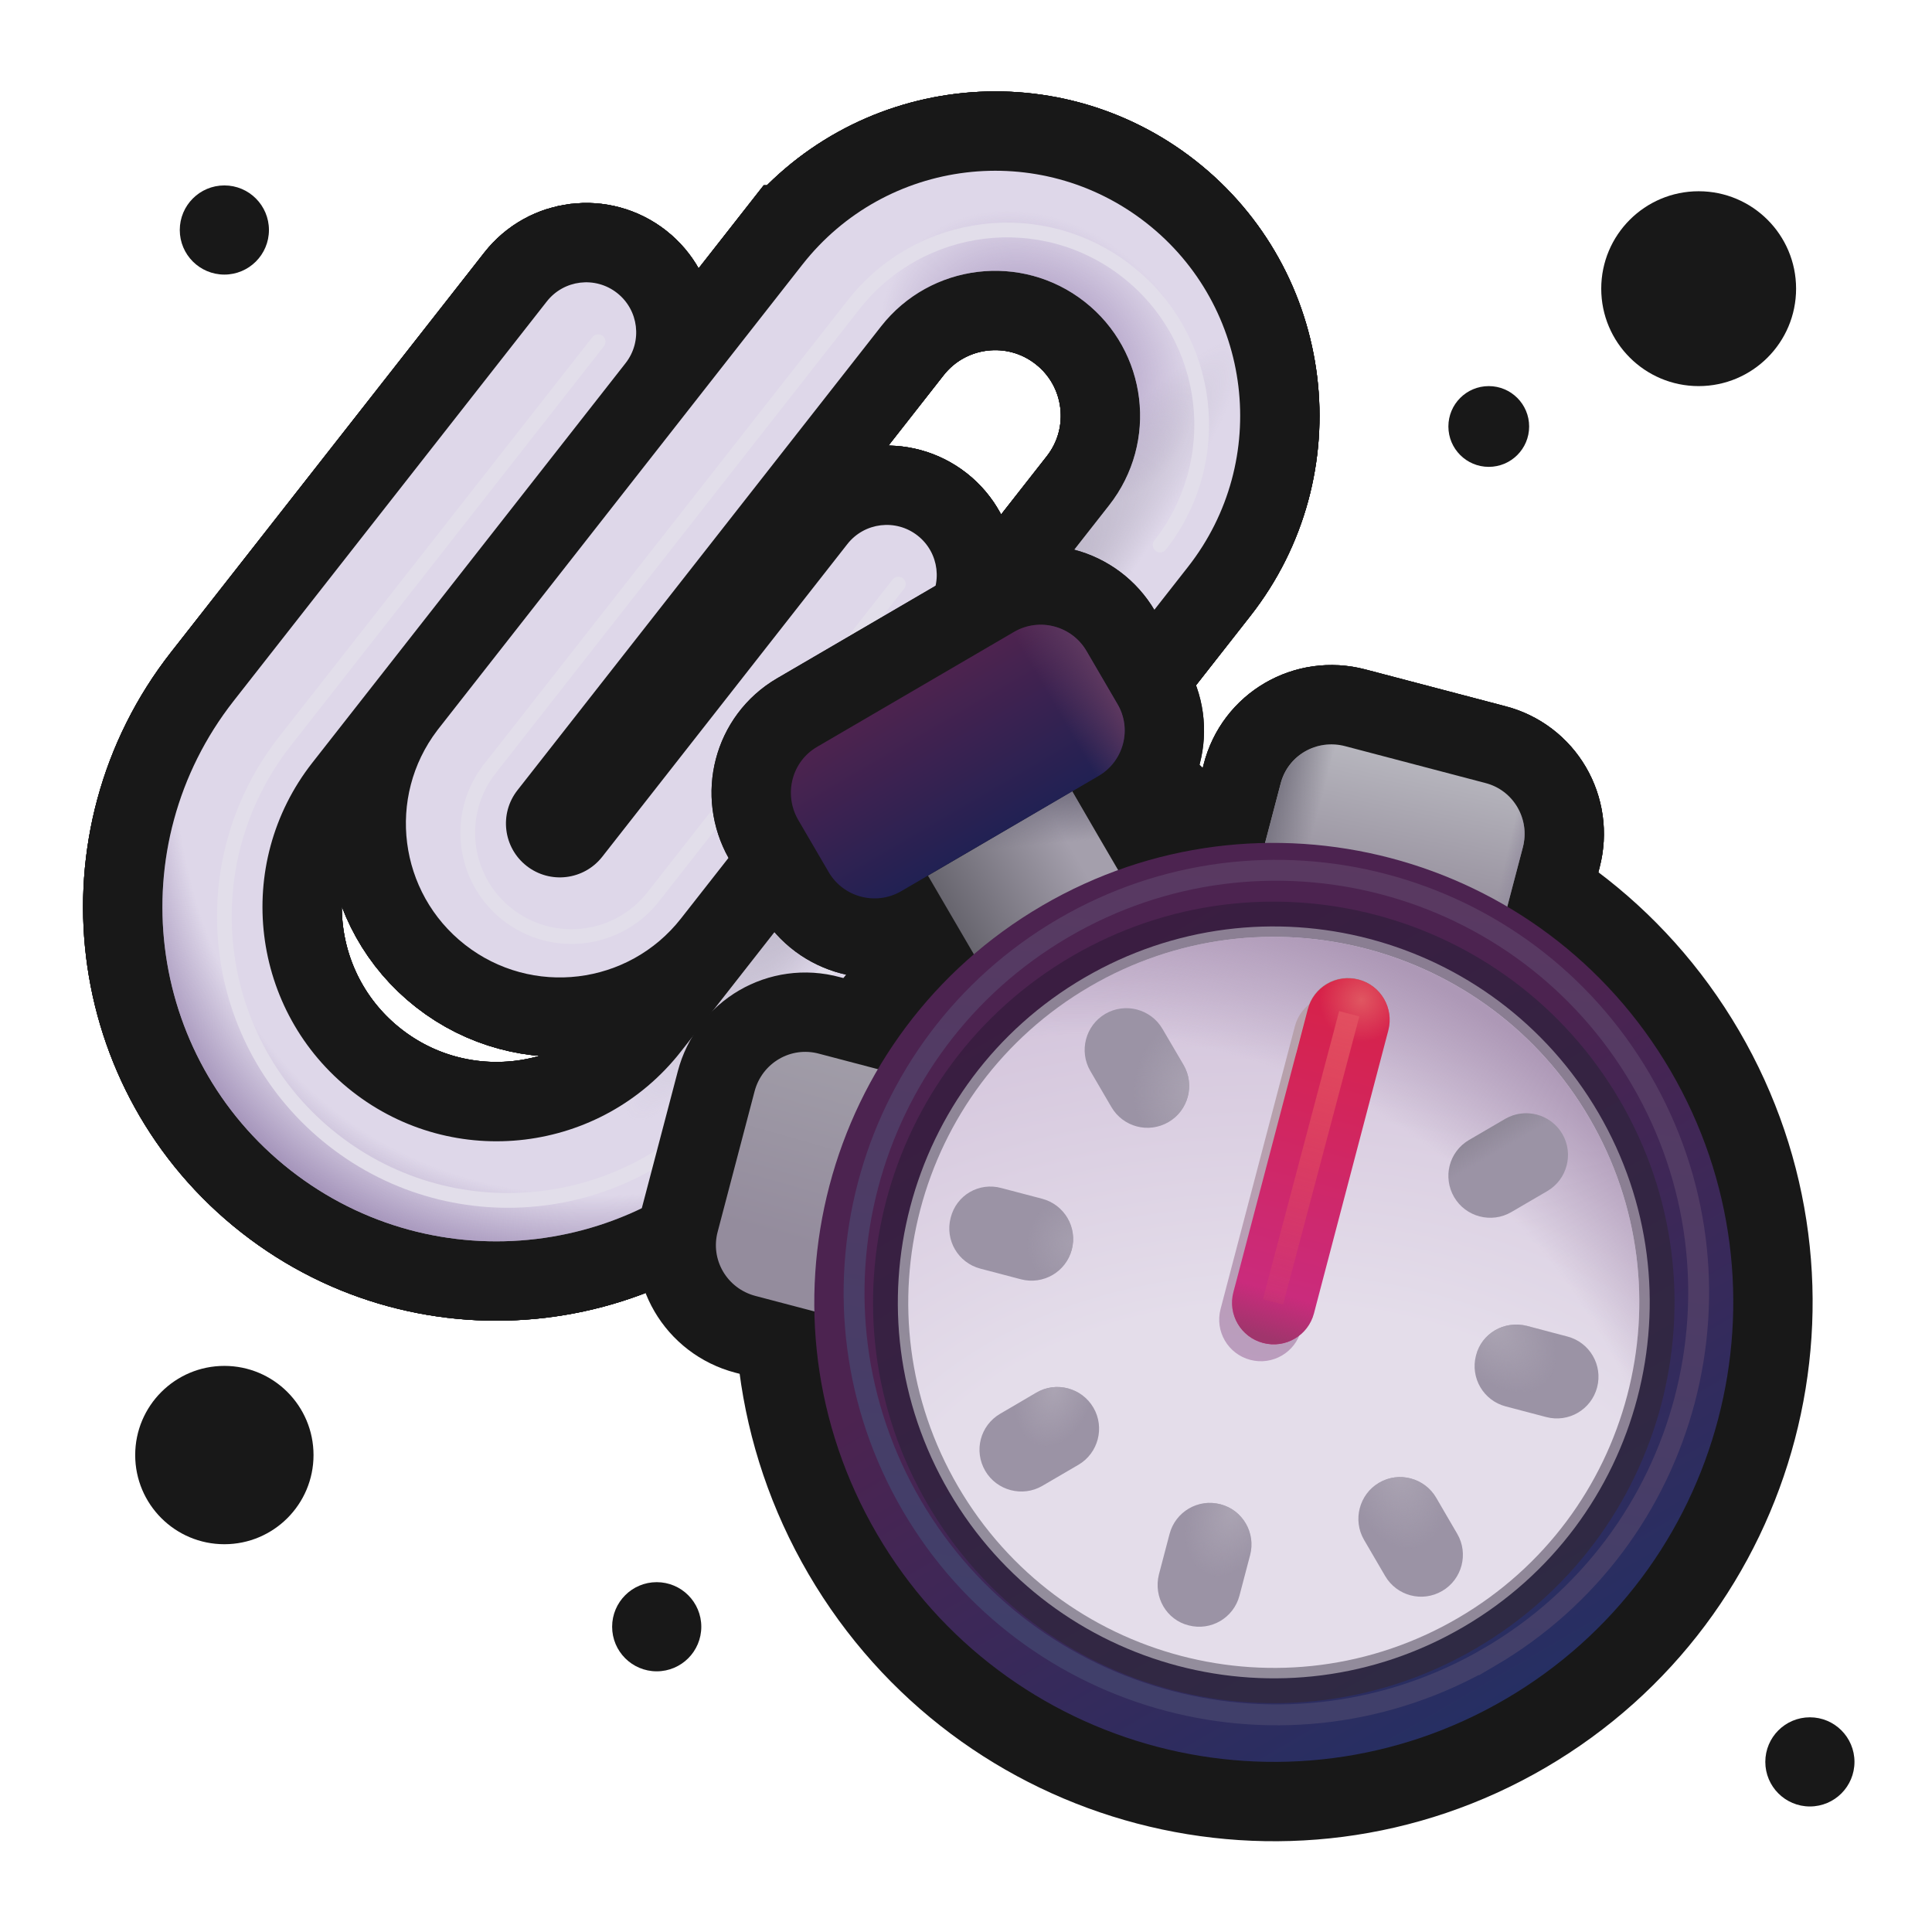 <?xml version="1.0" encoding="UTF-8"?>
<svg id="Genral_2" data-name="Genral 2" xmlns="http://www.w3.org/2000/svg" xmlns:xlink="http://www.w3.org/1999/xlink" viewBox="0 0 280 280">
  <defs>
    <radialGradient id="radial-gradient" cx="-1171.774" cy="699.695" fx="-1171.774" fy="699.695" r="8.53" gradientTransform="translate(-15913.2 8914.365) rotate(128.094) scale(14.375 -10.235)" gradientUnits="userSpaceOnUse">
      <stop offset=".878" stop-color="#8f7ba9" stop-opacity="0"/>
      <stop offset="1" stop-color="#8f7ba9"/>
    </radialGradient>
    <radialGradient id="radial-gradient-2" cx="732.21" cy="747.326" fx="732.21" fy="747.326" r="8.53" gradientTransform="translate(776.533 2724.001) rotate(-51.906) scale(2.344 -2.865)" gradientUnits="userSpaceOnUse">
      <stop offset=".167" stop-color="#a18dba"/>
      <stop offset="1" stop-color="#a18dba" stop-opacity="0"/>
    </radialGradient>
    <radialGradient id="radial-gradient-3" cx="-1360.34" cy="636.161" fx="-1360.34" fy="636.161" r="8.53" gradientTransform="translate(-7465.154 8623.817) rotate(128.094) scale(8.375 -1.142)" gradientUnits="userSpaceOnUse">
      <stop offset="0" stop-color="#a7a1b3"/>
      <stop offset="1" stop-color="#a7a1b3" stop-opacity="0"/>
    </radialGradient>
    <linearGradient id="linear-gradient" x1="-767.836" y1="-2650.31" x2="-747.856" y2="-2650.31" gradientTransform="translate(-533.963 -2541.22) rotate(-30.275) scale(1 -1)" gradientUnits="userSpaceOnUse">
      <stop offset="0" stop-color="#67656e"/>
      <stop offset="1" stop-color="#a49fac"/>
    </linearGradient>
    <linearGradient id="linear-gradient-2" x1="-749.284" y1="-2636.44" x2="-753.175" y2="-2644.812" gradientTransform="translate(-533.963 -2541.22) rotate(-30.275) scale(1 -1)" gradientUnits="userSpaceOnUse">
      <stop offset="0" stop-color="#696576"/>
      <stop offset="1" stop-color="#696576" stop-opacity="0"/>
    </linearGradient>
    <linearGradient id="linear-gradient-3" x1="-810.744" y1="-2677.814" x2="-789.991" y2="-2657.917" gradientTransform="translate(-533.963 -2541.22) rotate(-30.275) scale(1 -1)" gradientUnits="userSpaceOnUse">
      <stop offset="0" stop-color="#948c9d"/>
      <stop offset="1" stop-color="#a19da8"/>
    </linearGradient>
    <linearGradient id="linear-gradient-4" x1="-698.624" y1="-2661.875" x2="-710.919" y2="-2675.494" gradientTransform="translate(-533.963 -2541.22) rotate(-30.275) scale(1 -1)" gradientUnits="userSpaceOnUse">
      <stop offset="0" stop-color="#b7b6be"/>
      <stop offset="1" stop-color="#9993a0"/>
    </linearGradient>
    <linearGradient id="linear-gradient-5" x1="-720.781" y1="-2658.019" x2="-715.674" y2="-2663.126" gradientTransform="translate(-533.963 -2541.22) rotate(-30.275) scale(1 -1)" gradientUnits="userSpaceOnUse">
      <stop offset="0" stop-color="#74717e"/>
      <stop offset="1" stop-color="#74717e" stop-opacity="0"/>
    </linearGradient>
    <linearGradient id="linear-gradient-6" x1="-693.438" y1="-2684.764" x2="-695.613" y2="-2682.683" gradientTransform="translate(-533.963 -2541.22) rotate(-30.275) scale(1 -1)" gradientUnits="userSpaceOnUse">
      <stop offset="0" stop-color="#918a9d"/>
      <stop offset="1" stop-color="#918a9d" stop-opacity="0"/>
    </linearGradient>
    <linearGradient id="linear-gradient-7" x1="-755.73" y1="-2653.336" x2="-755.73" y2="-2786.502" gradientTransform="translate(-533.963 -2541.22) rotate(-30.275) scale(1 -1)" gradientUnits="userSpaceOnUse">
      <stop offset=".374" stop-color="#4c2350"/>
      <stop offset="1" stop-color="#262f63"/>
    </linearGradient>
    <linearGradient id="linear-gradient-8" x1="-706.098" y1="-2658.12" x2="-788.43" y2="-2761.067" gradientTransform="translate(-533.963 -2541.22) rotate(-30.275) scale(1 -1)" gradientUnits="userSpaceOnUse">
      <stop offset="0" stop-color="#5d3860"/>
      <stop offset="1" stop-color="#403f6a"/>
    </linearGradient>
    <linearGradient id="linear-gradient-9" x1="-755.73" y1="-2661.848" x2="-755.73" y2="-2777.991" gradientTransform="translate(-533.963 -2541.22) rotate(-30.275) scale(1 -1)" gradientUnits="userSpaceOnUse">
      <stop offset="0" stop-color="#3a1d41"/>
      <stop offset="1" stop-color="#2f2a44"/>
    </linearGradient>
    <linearGradient id="linear-gradient-10" x1="-755.79" y1="-2617.018" x2="-755.79" y2="-2641.23" gradientTransform="translate(-533.963 -2541.22) rotate(-30.275) scale(1 -1)" gradientUnits="userSpaceOnUse">
      <stop offset="0" stop-color="#4d234f"/>
      <stop offset="1" stop-color="#212153"/>
    </linearGradient>
    <linearGradient id="linear-gradient-11" x1="-731.578" y1="-2629.124" x2="-739.602" y2="-2629.124" gradientTransform="translate(-533.963 -2541.22) rotate(-30.275) scale(1 -1)" gradientUnits="userSpaceOnUse">
      <stop offset="0" stop-color="#5d385f"/>
      <stop offset="1" stop-color="#5d385f" stop-opacity="0"/>
    </linearGradient>
    <linearGradient id="linear-gradient-12" x1="-801.933" y1="-2741.37" x2="-700.076" y2="-2694.081" gradientTransform="translate(-533.963 -2541.22) rotate(-30.275) scale(1 -1)" gradientUnits="userSpaceOnUse">
      <stop offset="0" stop-color="#938d9c"/>
      <stop offset="1" stop-color="#897c91"/>
    </linearGradient>
    <radialGradient id="radial-gradient-4" cx="-1082.195" cy="619.089" fx="-1082.195" fy="619.089" r="6.053" gradientTransform="translate(15059.863 -15959.668) rotate(-86.037) scale(15.877 -22.158)" gradientUnits="userSpaceOnUse">
      <stop offset=".455" stop-color="#e4ddea"/>
      <stop offset="1" stop-color="#d2c2da"/>
    </radialGradient>
    <radialGradient id="radial-gradient-5" cx="-981.714" cy="534.472" fx="-981.714" fy="534.472" r="6.053" gradientTransform="translate(18133.742 -8615.924) rotate(-54.785) scale(17.928 -17.928)" gradientUnits="userSpaceOnUse">
      <stop offset=".81" stop-color="#ad98b6" stop-opacity="0"/>
      <stop offset="1" stop-color="#ad98b6"/>
    </radialGradient>
    <linearGradient id="linear-gradient-13" x1="-737.034" y1="-2699.844" x2="-766.345" y2="-2727.871" gradientTransform="translate(-533.963 -2541.22) rotate(-30.275) scale(1 -1)" gradientUnits="userSpaceOnUse">
      <stop offset="0" stop-color="#b7a1ac"/>
      <stop offset="1" stop-color="#bb9cc0"/>
    </linearGradient>
    <radialGradient id="radial-gradient-6" cx="-2239.934" cy="2241.412" fx="-2239.934" fy="2241.412" r="6.053" gradientTransform="translate(-2936.342 -4048.208) rotate(-176.256) scale(1.508 -1.782)" gradientUnits="userSpaceOnUse">
      <stop offset="0" stop-color="#aba4b3"/>
      <stop offset="1" stop-color="#aba4b3" stop-opacity="0"/>
    </radialGradient>
    <radialGradient id="radial-gradient-7" cx="762.087" cy="1690.093" fx="762.087" fy="1690.093" r="6.053" gradientTransform="translate(-2157.701 -793.347) rotate(78.177) scale(1.927 -1.245)" xlink:href="#radial-gradient-6"/>
    <linearGradient id="linear-gradient-14" x1="-716.385" y1="-2711.218" x2="-716.385" y2="-2717.46" gradientTransform="translate(-533.963 -2541.22) rotate(-30.275) scale(1 -1)" gradientUnits="userSpaceOnUse">
      <stop offset="0" stop-color="#86808e"/>
      <stop offset="1" stop-color="#86808e" stop-opacity="0"/>
    </linearGradient>
    <radialGradient id="radial-gradient-8" cx="712.473" cy="3439.698" fx="712.473" fy="3439.698" r="6.053" gradientTransform="translate(-2646.641 -1647.578) rotate(106.095) scale(1.404 -.931)" xlink:href="#radial-gradient-6"/>
    <radialGradient id="radial-gradient-9" cx="917.511" cy="315.645" fx="917.511" fy="315.645" r="6.053" gradientTransform="translate(-1174.874 -867.918) rotate(49.408) scale(1.864 -1.162)" xlink:href="#radial-gradient-6"/>
    <radialGradient id="radial-gradient-10" cx="-927.309" cy="3759.045" fx="-927.309" fy="3759.045" r="6.053" gradientTransform="translate(-2935.511 -2828.68) rotate(148.121) scale(1.117 -1.114)" gradientUnits="userSpaceOnUse">
      <stop offset="0" stop-color="#a69faf"/>
      <stop offset="1" stop-color="#a69faf" stop-opacity="0"/>
    </radialGradient>
    <linearGradient id="linear-gradient-15" x1="-721.544" y1="-2685.672" x2="-734.377" y2="-2698.505" gradientTransform="translate(-533.963 -2541.22) rotate(-30.275) scale(1 -1)" gradientUnits="userSpaceOnUse">
      <stop offset="0" stop-color="#9b9b9b"/>
      <stop offset="1" stop-color="#d3d3d3"/>
    </linearGradient>
    <radialGradient id="radial-gradient-11" cx="253.274" cy="3388.332" fx="253.274" fy="3388.332" r="6.053" gradientTransform="translate(-2939.894 -1566.344) rotate(112.949) scale(1.689 -1.053)" xlink:href="#radial-gradient-6"/>
    <linearGradient id="linear-gradient-16" x1="-754.546" y1="-2718.734" x2="-721.065" y2="-2685.254" gradientTransform="translate(-533.963 -2541.22) rotate(-30.275) scale(1 -1)" gradientUnits="userSpaceOnUse">
      <stop offset="0" stop-color="#ca2b7c"/>
      <stop offset="1" stop-color="#d82145"/>
    </linearGradient>
    <linearGradient id="linear-gradient-17" x1="-759.985" y1="-2722.919" x2="-755.064" y2="-2718.319" gradientTransform="translate(-533.963 -2541.22) rotate(-30.275) scale(1 -1)" gradientUnits="userSpaceOnUse">
      <stop offset="0" stop-color="#a0356c"/>
      <stop offset="1" stop-color="#a0356c" stop-opacity="0"/>
    </linearGradient>
    <radialGradient id="radial-gradient-12" cx="1241.647" cy="3328.245" fx="1241.647" fy="3328.245" r="6.053" gradientTransform="translate(-2603 -2046.478) rotate(107.587) scale(1.001 -1.001)" gradientUnits="userSpaceOnUse">
      <stop offset="0" stop-color="#e05661"/>
      <stop offset="1" stop-color="#e05661" stop-opacity="0"/>
    </radialGradient>
    <linearGradient id="linear-gradient-18" x1="-724.014" y1="-2687.732" x2="-760.172" y2="-2724.638" gradientTransform="translate(-533.963 -2541.22) rotate(-30.275) scale(1 -1)" gradientUnits="userSpaceOnUse">
      <stop offset="0" stop-color="#e24f60"/>
      <stop offset="1" stop-color="#e24f60" stop-opacity="0"/>
    </linearGradient>
  </defs>
  <a xlink:href="https://www.notion.so/dmmnotes/cognitive-associations-7cd37a20bcfa492f8849d9170dbc1c7d?pvs=4">
    <g>
      <g>
        <g>
          <path d="M116.287,38.348c12.098-15.432,34.416-18.135,49.848-6.037,15.432,12.098,18.135,34.416,6.037,49.848l-62.081,79.192-.083.105-.051.065c-16.534,20.901-46.87,24.524-67.865,8.066-21.051-16.503-24.739-46.947-8.235-67.999l45.39-57.899c2.47-3.151,7.028-3.703,10.179-1.233,3.151,2.471,3.703,7.028,1.233,10.179l-45.39,57.899c-11.562,14.749-8.979,36.079,5.77,47.641,14.749,11.562,36.078,8.979,47.64-5.771l62.081-79.192c7.157-9.13,5.558-22.333-3.571-29.49-9.13-7.157-22.333-5.558-29.49,3.572l-52.708,67.234c-2.661,3.395-2.066,8.304,1.328,10.965,3.395,2.661,8.304,2.067,10.965-1.328l35.522-45.313c2.47-3.151,7.028-3.703,10.179-1.233,3.151,2.47,3.703,7.028,1.233,10.179l-35.522,45.313c-7.602,9.698-21.626,11.396-31.324,3.793-9.616-7.538-11.367-21.391-3.983-31.078l.107-.14,52.79-67.339Z" fill="none" stroke="#181818" stroke-width="23"/>
          <path d="M116.287,38.348c12.098-15.432,34.416-18.135,49.848-6.037,15.432,12.098,18.135,34.416,6.037,49.848l-62.081,79.192-.083.105-.051.065c-16.534,20.901-46.87,24.524-67.865,8.066-21.051-16.503-24.739-46.947-8.235-67.999l45.39-57.899c2.47-3.151,7.028-3.703,10.179-1.233,3.151,2.471,3.703,7.028,1.233,10.179l-45.39,57.899c-11.562,14.749-8.979,36.079,5.77,47.641,14.749,11.562,36.078,8.979,47.64-5.771l62.081-79.192c7.157-9.13,5.558-22.333-3.571-29.49-9.13-7.157-22.333-5.558-29.49,3.572l-52.708,67.234c-2.661,3.395-2.066,8.304,1.328,10.965,3.395,2.661,8.304,2.067,10.965-1.328l35.522-45.313c2.47-3.151,7.028-3.703,10.179-1.233,3.151,2.47,3.703,7.028,1.233,10.179l-35.522,45.313c-7.602,9.698-21.626,11.396-31.324,3.793-9.616-7.538-11.367-21.391-3.983-31.078l.107-.14,52.79-67.339Z" fill="none" stroke="#181818" stroke-width="23"/>
          <path d="M116.287,38.348c12.098-15.432,34.416-18.135,49.848-6.037,15.432,12.098,18.135,34.416,6.037,49.848l-62.081,79.192-.083.105-.051.065c-16.534,20.901-46.87,24.524-67.865,8.066-21.051-16.503-24.739-46.947-8.235-67.999l45.39-57.899c2.47-3.151,7.028-3.703,10.179-1.233,3.151,2.471,3.703,7.028,1.233,10.179l-45.39,57.899c-11.562,14.749-8.979,36.079,5.77,47.641,14.749,11.562,36.078,8.979,47.64-5.771l62.081-79.192c7.157-9.13,5.558-22.333-3.571-29.49-9.13-7.157-22.333-5.558-29.49,3.572l-52.708,67.234c-2.661,3.395-2.066,8.304,1.328,10.965,3.395,2.661,8.304,2.067,10.965-1.328l35.522-45.313c2.47-3.151,7.028-3.703,10.179-1.233,3.151,2.47,3.703,7.028,1.233,10.179l-35.522,45.313c-7.602,9.698-21.626,11.396-31.324,3.793-9.616-7.538-11.367-21.391-3.983-31.078l.107-.14,52.79-67.339Z" fill="none" stroke="#181818" stroke-width="23"/>
          <path d="M116.287,38.348c12.098-15.432,34.416-18.135,49.848-6.037,15.432,12.098,18.135,34.416,6.037,49.848l-62.081,79.192-.083.105-.051.065c-16.534,20.901-46.87,24.524-67.865,8.066-21.051-16.503-24.739-46.947-8.235-67.999l45.39-57.899c2.47-3.151,7.028-3.703,10.179-1.233,3.151,2.471,3.703,7.028,1.233,10.179l-45.39,57.899c-11.562,14.749-8.979,36.079,5.77,47.641,14.749,11.562,36.078,8.979,47.64-5.771l62.081-79.192c7.157-9.13,5.558-22.333-3.571-29.49-9.13-7.157-22.333-5.558-29.49,3.572l-52.708,67.234c-2.661,3.395-2.066,8.304,1.328,10.965,3.395,2.661,8.304,2.067,10.965-1.328l35.522-45.313c2.47-3.151,7.028-3.703,10.179-1.233,3.151,2.47,3.703,7.028,1.233,10.179l-35.522,45.313c-7.602,9.698-21.626,11.396-31.324,3.793-9.616-7.538-11.367-21.391-3.983-31.078l.107-.14,52.79-67.339Z" fill="none" stroke="#181818" stroke-width="23"/>
          <path d="M70.917,111.504l52.79-67.34c9.627-12.281,27.378-14.44,39.646-4.822,12.269,9.618,14.41,27.371,4.783,39.651M105.972,158.291l40.044-51.081" fill="none" stroke="#181818" stroke-width="23"/>
          <path d="M70.999,111.399c-5.132,6.546-3.99,16.008,2.549,21.135,6.539,5.127,16.001,3.976,21.132-2.57l35.522-45.313" fill="none" stroke="#181818" stroke-width="23"/>
          <path d="M106.054,158.186c-14.033,17.9-39.904,21.047-57.786,7.028-17.882-14.019-21.003-39.894-6.97-57.794l45.39-57.899" fill="none" stroke="#181818" stroke-width="23"/>
        </g>
        <g>
          <path d="M116.287,38.348c12.098-15.432,34.416-18.135,49.848-6.037,15.432,12.098,18.135,34.416,6.037,49.848l-62.081,79.192-.083.105-.051.065c-16.534,20.901-46.87,24.524-67.865,8.066-21.051-16.503-24.739-46.947-8.235-67.999l45.39-57.899c2.47-3.151,7.028-3.703,10.179-1.233,3.151,2.471,3.703,7.028,1.233,10.179l-45.39,57.899c-11.562,14.749-8.979,36.079,5.77,47.641,14.749,11.562,36.078,8.979,47.64-5.771l62.081-79.192c7.157-9.13,5.558-22.333-3.571-29.49-9.13-7.157-22.333-5.558-29.49,3.572l-52.708,67.234c-2.661,3.395-2.066,8.304,1.328,10.965,3.395,2.661,8.304,2.067,10.965-1.328l35.522-45.313c2.47-3.151,7.028-3.703,10.179-1.233,3.151,2.47,3.703,7.028,1.233,10.179l-35.522,45.313c-7.602,9.698-21.626,11.396-31.324,3.793-9.616-7.538-11.367-21.391-3.983-31.078l.107-.14,52.79-67.339Z" fill="#ded7e9" stroke-width="0"/>
          <path d="M116.287,38.348c12.098-15.432,34.416-18.135,49.848-6.037,15.432,12.098,18.135,34.416,6.037,49.848l-62.081,79.192-.083.105-.051.065c-16.534,20.901-46.87,24.524-67.865,8.066-21.051-16.503-24.739-46.947-8.235-67.999l45.39-57.899c2.47-3.151,7.028-3.703,10.179-1.233,3.151,2.471,3.703,7.028,1.233,10.179l-45.39,57.899c-11.562,14.749-8.979,36.079,5.77,47.641,14.749,11.562,36.078,8.979,47.64-5.771l62.081-79.192c7.157-9.13,5.558-22.333-3.571-29.49-9.13-7.157-22.333-5.558-29.49,3.572l-52.708,67.234c-2.661,3.395-2.066,8.304,1.328,10.965,3.395,2.661,8.304,2.067,10.965-1.328l35.522-45.313c2.47-3.151,7.028-3.703,10.179-1.233,3.151,2.47,3.703,7.028,1.233,10.179l-35.522,45.313c-7.602,9.698-21.626,11.396-31.324,3.793-9.616-7.538-11.367-21.391-3.983-31.078l.107-.14,52.79-67.339Z" fill="url(#radial-gradient)" stroke-width="0"/>
          <path d="M116.287,38.348c12.098-15.432,34.416-18.135,49.848-6.037,15.432,12.098,18.135,34.416,6.037,49.848l-62.081,79.192-.083.105-.051.065c-16.534,20.901-46.87,24.524-67.865,8.066-21.051-16.503-24.739-46.947-8.235-67.999l45.39-57.899c2.47-3.151,7.028-3.703,10.179-1.233,3.151,2.471,3.703,7.028,1.233,10.179l-45.39,57.899c-11.562,14.749-8.979,36.079,5.77,47.641,14.749,11.562,36.078,8.979,47.64-5.771l62.081-79.192c7.157-9.13,5.558-22.333-3.571-29.49-9.13-7.157-22.333-5.558-29.49,3.572l-52.708,67.234c-2.661,3.395-2.066,8.304,1.328,10.965,3.395,2.661,8.304,2.067,10.965-1.328l35.522-45.313c2.47-3.151,7.028-3.703,10.179-1.233,3.151,2.47,3.703,7.028,1.233,10.179l-35.522,45.313c-7.602,9.698-21.626,11.396-31.324,3.793-9.616-7.538-11.367-21.391-3.983-31.078l.107-.14,52.79-67.339Z" fill="url(#radial-gradient-2)" stroke-width="0"/>
          <path d="M116.287,38.348c12.098-15.432,34.416-18.135,49.848-6.037,15.432,12.098,18.135,34.416,6.037,49.848l-62.081,79.192-.083.105-.051.065c-16.534,20.901-46.87,24.524-67.865,8.066-21.051-16.503-24.739-46.947-8.235-67.999l45.39-57.899c2.47-3.151,7.028-3.703,10.179-1.233,3.151,2.471,3.703,7.028,1.233,10.179l-45.39,57.899c-11.562,14.749-8.979,36.079,5.77,47.641,14.749,11.562,36.078,8.979,47.64-5.771l62.081-79.192c7.157-9.13,5.558-22.333-3.571-29.49-9.13-7.157-22.333-5.558-29.49,3.572l-52.708,67.234c-2.661,3.395-2.066,8.304,1.328,10.965,3.395,2.661,8.304,2.067,10.965-1.328l35.522-45.313c2.47-3.151,7.028-3.703,10.179-1.233,3.151,2.47,3.703,7.028,1.233,10.179l-35.522,45.313c-7.602,9.698-21.626,11.396-31.324,3.793-9.616-7.538-11.367-21.391-3.983-31.078l.107-.14,52.79-67.339Z" fill="url(#radial-gradient-3)" stroke-width="0"/>
          <path d="M70.917,111.504l52.79-67.34c9.627-12.281,27.378-14.44,39.646-4.822,12.269,9.618,14.41,27.371,4.783,39.651M105.972,158.291l40.044-51.081" fill="none" stroke="#e2deea" stroke-linecap="round" stroke-width="2.132"/>
          <path d="M70.999,111.399c-5.132,6.546-3.99,16.008,2.549,21.135,6.539,5.127,16.001,3.976,21.132-2.57l35.522-45.313" fill="none" stroke="#e2deea" stroke-linecap="round" stroke-width="2.132"/>
          <path d="M106.054,158.186c-14.033,17.9-39.904,21.047-57.786,7.028-17.882-14.019-21.003-39.894-6.97-57.794l45.39-57.899" fill="none" stroke="#e2deea" stroke-linecap="round" stroke-width="2.132"/>
        </g>
      </g>
      <g>
        <g>
          <path d="M155.391,114.691l-20.91,12.206,9.155,15.683,20.91-12.206-9.155-15.683Z" fill="none" stroke="#181818" stroke-width="23"/>
          <path d="M155.391,114.691l-20.91,12.206,9.155,15.683,20.91-12.206-9.155-15.683Z" fill="none" stroke="#181818" stroke-width="23"/>
          <path d="M132.701,164.312l-5.331,20.284c-1.088,4.14-5.27,6.581-9.357,5.462l-8.527-2.241c-4.14-1.088-6.581-5.27-5.462-9.357l5.331-20.284c1.088-4.14,5.27-6.581,9.357-5.462l8.61,2.263c4.026,1.014,6.498,5.248,5.38,9.336Z" fill="none" stroke="#181818" stroke-width="23"/>
          <path d="M188.792,131.568l20.284,5.331c4.14,1.088,8.322-1.353,9.357-5.462l2.263-8.61c1.088-4.14-1.353-8.322-5.462-9.357l-20.284-5.331c-4.14-1.088-8.322,1.353-9.357,5.462l-2.263,8.61c-1.118,4.087,1.353,8.322,5.462,9.357Z" fill="none" stroke="#181818" stroke-width="23"/>
          <path d="M188.792,131.568l20.284,5.331c4.14,1.088,8.322-1.353,9.357-5.462l2.263-8.61c1.088-4.14-1.353-8.322-5.462-9.357l-20.284-5.331c-4.14-1.088-8.322,1.353-9.357,5.462l-2.263,8.61c-1.118,4.087,1.353,8.322,5.462,9.357Z" fill="none" stroke="#181818" stroke-width="23"/>
          <path d="M188.792,131.568l20.284,5.331c4.14,1.088,8.322-1.353,9.357-5.462l2.263-8.61c1.088-4.14-1.353-8.322-5.462-9.357l-20.284-5.331c-4.14-1.088-8.322,1.353-9.357,5.462l-2.263,8.61c-1.118,4.087,1.353,8.322,5.462,9.357Z" fill="none" stroke="#181818" stroke-width="23"/>
          <path d="M218.174,246.255c31.758-18.539,42.474-59.312,23.935-91.07-18.539-31.758-59.312-42.474-91.07-23.935-31.758,18.539-42.474,59.312-23.935,91.07,18.539,31.758,59.312,42.474,91.07,23.935Z" fill="none" stroke="#181818" stroke-width="23"/>
          <path d="M215.83,240.176c29.186-17.038,39.035-54.51,21.997-83.697-17.038-29.186-54.51-39.035-83.697-21.997-29.187,17.038-39.035,54.51-21.997,83.696,17.038,29.187,54.51,39.035,83.697,21.997Z" fill="none" stroke="#181818" stroke-width="23"/>
          <path d="M213.883,238.904c27.698-16.169,37.044-51.73,20.875-79.428-16.169-27.698-51.73-37.044-79.428-20.875-27.698,16.169-37.044,51.73-20.875,79.428,16.169,27.698,51.73,37.044,79.428,20.875Z" fill="none" stroke="#181818" stroke-width="23"/>
          <g>
            <path d="M159.207,112.464l-28.594,16.692c-3.659,2.136-8.378.896-10.514-2.763l-4.455-7.632c-2.084-3.69-.896-8.378,2.763-10.514l28.542-16.662c3.659-2.136,8.378-.896,10.514,2.763l4.455,7.632c2.188,3.629.948,8.348-2.711,10.484Z" fill="none" stroke="#181818" stroke-width="23"/>
            <path d="M159.207,112.464l-28.594,16.692c-3.659,2.136-8.378.896-10.514-2.763l-4.455-7.632c-2.084-3.69-.896-8.378,2.763-10.514l28.542-16.662c3.659-2.136,8.378-.896,10.514,2.763l4.455,7.632c2.188,3.629.948,8.348-2.711,10.484Z" fill="none" stroke="#181818" stroke-width="23"/>
          </g>
          <path d="M212.071,235.8c25.984-15.168,34.751-48.528,19.583-74.512-15.168-25.984-48.528-34.751-74.512-19.583-25.983,15.168-34.751,48.528-19.583,74.512,15.168,25.984,48.528,34.751,74.512,19.583Z" fill="none" stroke="#181818" stroke-width="23"/>
          <g>
            <path d="M211.309,234.495c25.263-14.748,33.788-47.184,19.041-72.447-14.748-25.264-47.184-33.788-72.447-19.041-25.263,14.748-33.789,47.183-19.04,72.447,14.748,25.263,47.184,33.788,72.447,19.041Z" fill="none" stroke="#181818" stroke-width="23"/>
            <path d="M211.309,234.495c25.263-14.748,33.788-47.184,19.041-72.447-14.748-25.264-47.184-33.788-72.447-19.041-25.263,14.748-33.789,47.183-19.04,72.447,14.748,25.263,47.184,33.788,72.447,19.041Z" fill="none" stroke="#181818" stroke-width="23"/>
          </g>
          <path d="M181.198,197.081c-3.229-.849-5.151-4.142-4.303-7.371l10.771-40.982c.849-3.229,4.142-5.151,7.371-4.303,3.229.849,5.151,4.142,4.303,7.371l-10.771,40.982c-.849,3.229-4.142,5.151-7.371,4.303Z" fill="none" stroke="#181818" stroke-width="23"/>
          <g>
            <path d="M161.069,160.439l-3.052-5.228c-1.678-2.875-.699-6.601,2.176-8.279,2.875-1.678,6.601-.699,8.279,2.176l3.052,5.228c1.678,2.875.699,6.601-2.176,8.279-2.927,1.709-6.601.699-8.279-2.176Z" fill="none" stroke="#181818" stroke-width="23"/>
            <path d="M161.069,160.439l-3.052-5.228c-1.678-2.875-.699-6.601,2.176-8.279,2.875-1.678,6.601-.699,8.279,2.176l3.052,5.228c1.678,2.875.699,6.601-2.176,8.279-2.927,1.709-6.601.699-8.279-2.176Z" fill="none" stroke="#181818" stroke-width="23"/>
          </g>
          <g>
            <path d="M200.74,228.396l-3.052-5.228c-1.678-2.875-.699-6.601,2.176-8.279,2.875-1.678,6.601-.699,8.279,2.176l3.052,5.228c1.678,2.875.699,6.601-2.176,8.279-2.927,1.709-6.601.699-8.279-2.176Z" fill="none" stroke="#181818" stroke-width="23"/>
            <path d="M200.74,228.396l-3.052-5.228c-1.678-2.875-.699-6.601,2.176-8.279,2.875-1.678,6.601-.699,8.279,2.176l3.052,5.228c1.678,2.875.699,6.601-2.176,8.279-2.927,1.709-6.601.699-8.279-2.176Z" fill="none" stroke="#181818" stroke-width="23"/>
          </g>
          <g>
            <path d="M212.92,165.215l5.228-3.052c2.875-1.678,6.601-.699,8.279,2.176,1.678,2.875.699,6.601-2.176,8.279l-5.228,3.052c-2.875,1.678-6.601.699-8.279-2.176-1.678-2.875-.752-6.57,2.176-8.279Z" fill="none" stroke="#181818" stroke-width="23"/>
            <path d="M212.92,165.215l5.228-3.052c2.875-1.678,6.601-.699,8.279,2.176,1.678,2.875.699,6.601-2.176,8.279l-5.228,3.052c-2.875,1.678-6.601.699-8.279-2.176-1.678-2.875-.752-6.57,2.176-8.279Z" fill="none" stroke="#181818" stroke-width="23"/>
          </g>
          <g>
            <path d="M144.962,204.886l5.228-3.052c2.875-1.678,6.601-.699,8.279,2.176,1.678,2.875.699,6.601-2.176,8.279l-5.228,3.052c-2.875,1.678-6.601.699-8.279-2.176-1.678-2.875-.751-6.57,2.176-8.279Z" fill="none" stroke="#181818" stroke-width="23"/>
            <path d="M144.962,204.886l5.228-3.052c2.875-1.678,6.601-.699,8.279,2.176,1.678,2.875.699,6.601-2.176,8.279l-5.228,3.052c-2.875,1.678-6.601.699-8.279-2.176-1.678-2.875-.751-6.57,2.176-8.279Z" fill="none" stroke="#181818" stroke-width="23"/>
          </g>
          <g>
            <path d="M221.285,192.153l5.878,1.545c3.229.849,5.151,4.142,4.303,7.371-.849,3.229-4.142,5.151-7.371,4.303l-5.878-1.545c-3.229-.849-5.151-4.142-4.303-7.371.796-3.198,4.09-5.121,7.371-4.303Z" fill="none" stroke="#181818" stroke-width="23"/>
            <path d="M221.285,192.153l5.878,1.545c3.229.849,5.151,4.142,4.303,7.371-.849,3.229-4.142,5.151-7.371,4.303l-5.878-1.545c-3.229-.849-5.151-4.142-4.303-7.371.796-3.198,4.09-5.121,7.371-4.303Z" fill="none" stroke="#181818" stroke-width="23"/>
          </g>
          <g>
            <path d="M145.148,172.186l5.878,1.545c3.229.849,5.151,4.142,4.303,7.371-.849,3.229-4.142,5.151-7.371,4.303l-5.878-1.545c-3.229-.849-5.151-4.142-4.303-7.371.818-3.281,4.111-5.204,7.371-4.303Z" fill="none" stroke="#181818" stroke-width="23"/>
            <path d="M145.148,172.186l5.878,1.545c3.229.849,5.151,4.142,4.303,7.371-.849,3.229-4.142,5.151-7.371,4.303l-5.878-1.545c-3.229-.849-5.151-4.142-4.303-7.371.818-3.281,4.111-5.204,7.371-4.303Z" fill="none" stroke="#181818" stroke-width="23"/>
          </g>
          <path d="M187.954,152.103l1.545-5.878c.849-3.229,4.142-5.151,7.371-4.303s5.151,4.142,4.303,7.371l-1.545,5.878c-.849,3.229-4.142,5.151-7.371,4.303-3.198-.796-5.151-4.142-4.303-7.371Z" fill="none" stroke="#181818" stroke-width="23"/>
          <g>
            <path d="M167.957,228.189l1.545-5.878c.849-3.229,4.142-5.151,7.371-4.303,3.229.849,5.151,4.142,4.303,7.371l-1.545,5.878c-.849,3.229-4.142,5.151-7.371,4.303-3.198-.796-5.121-4.09-4.303-7.371Z" fill="none" stroke="#181818" stroke-width="23"/>
            <path d="M167.957,228.189l1.545-5.878c.849-3.229,4.142-5.151,7.371-4.303,3.229.849,5.151,4.142,4.303,7.371l-1.545,5.878c-.849,3.229-4.142,5.151-7.371,4.303-3.198-.796-5.121-4.09-4.303-7.371Z" fill="none" stroke="#181818" stroke-width="23"/>
          </g>
          <g>
            <path d="M183.061,194.63c-3.229-.849-5.151-4.142-4.303-7.371l10.771-40.982c.849-3.229,4.142-5.151,7.371-4.303,3.229.849,5.151,4.142,4.303,7.371l-10.771,40.982c-.849,3.229-4.142,5.151-7.371,4.303Z" fill="none" stroke="#181818" stroke-width="23"/>
            <path d="M183.061,194.63c-3.229-.849-5.151-4.142-4.303-7.371l10.771-40.982c.849-3.229,4.142-5.151,7.371-4.303,3.229.849,5.151,4.142,4.303,7.371l-10.771,40.982c-.849,3.229-4.142,5.151-7.371,4.303Z" fill="none" stroke="#181818" stroke-width="23"/>
            <path d="M183.061,194.63c-3.229-.849-5.151-4.142-4.303-7.371l10.771-40.982c.849-3.229,4.142-5.151,7.371-4.303,3.229.849,5.151,4.142,4.303,7.371l-10.771,40.982c-.849,3.229-4.142,5.151-7.371,4.303Z" fill="none" stroke="#181818" stroke-width="23"/>
          </g>
          <path d="M195.544,146.92l-11.052,41.754" fill="none" stroke="#181818" stroke-width="23"/>
        </g>
        <g>
          <path d="M155.391,114.691l-20.91,12.206,9.155,15.683,20.91-12.206-9.155-15.683Z" fill="url(#linear-gradient)" stroke-width="0"/>
          <path d="M155.391,114.691l-20.91,12.206,9.155,15.683,20.91-12.206-9.155-15.683Z" fill="url(#linear-gradient-2)" stroke-width="0"/>
          <path d="M132.701,164.312l-5.331,20.284c-1.088,4.14-5.27,6.581-9.357,5.462l-8.527-2.241c-4.14-1.088-6.581-5.27-5.462-9.357l5.331-20.284c1.088-4.14,5.27-6.581,9.357-5.462l8.61,2.263c4.026,1.014,6.498,5.248,5.38,9.336Z" fill="url(#linear-gradient-3)" stroke-width="0"/>
          <path d="M188.792,131.568l20.284,5.331c4.14,1.088,8.322-1.353,9.357-5.462l2.263-8.61c1.088-4.14-1.353-8.322-5.462-9.357l-20.284-5.331c-4.14-1.088-8.322,1.353-9.357,5.462l-2.263,8.61c-1.118,4.087,1.353,8.322,5.462,9.357Z" fill="url(#linear-gradient-4)" stroke-width="0"/>
          <path d="M188.792,131.568l20.284,5.331c4.14,1.088,8.322-1.353,9.357-5.462l2.263-8.61c1.088-4.14-1.353-8.322-5.462-9.357l-20.284-5.331c-4.14-1.088-8.322,1.353-9.357,5.462l-2.263,8.61c-1.118,4.087,1.353,8.322,5.462,9.357Z" fill="url(#linear-gradient-5)" stroke-width="0"/>
          <path d="M188.792,131.568l20.284,5.331c4.14,1.088,8.322-1.353,9.357-5.462l2.263-8.61c1.088-4.14-1.353-8.322-5.462-9.357l-20.284-5.331c-4.14-1.088-8.322,1.353-9.357,5.462l-2.263,8.61c-1.118,4.087,1.353,8.322,5.462,9.357Z" fill="url(#linear-gradient-6)" stroke-width="0"/>
          <path d="M218.174,246.255c31.758-18.539,42.474-59.312,23.935-91.07-18.539-31.758-59.312-42.474-91.07-23.935-31.758,18.539-42.474,59.312-23.935,91.07,18.539,31.758,59.312,42.474,91.07,23.935Z" fill="url(#linear-gradient-7)" stroke-width="0"/>
          <path d="M215.83,240.176c29.186-17.038,39.035-54.51,21.997-83.697-17.038-29.186-54.51-39.035-83.697-21.997-29.187,17.038-39.035,54.51-21.997,83.696,17.038,29.187,54.51,39.035,83.697,21.997Z" fill="none" stroke="url(#linear-gradient-8)" stroke-width="3.027"/>
          <path d="M213.883,238.904c27.698-16.169,37.044-51.73,20.875-79.428-16.169-27.698-51.73-37.044-79.428-20.875-27.698,16.169-37.044,51.73-20.875,79.428,16.169,27.698,51.73,37.044,79.428,20.875Z" fill="url(#linear-gradient-9)" stroke-width="0"/>
          <g>
            <path d="M159.207,112.464l-28.594,16.692c-3.659,2.136-8.378.896-10.514-2.763l-4.455-7.632c-2.084-3.69-.896-8.378,2.763-10.514l28.542-16.662c3.659-2.136,8.378-.896,10.514,2.763l4.455,7.632c2.188,3.629.948,8.348-2.711,10.484Z" fill="url(#linear-gradient-10)" stroke-width="0"/>
            <path d="M159.207,112.464l-28.594,16.692c-3.659,2.136-8.378.896-10.514-2.763l-4.455-7.632c-2.084-3.69-.896-8.378,2.763-10.514l28.542-16.662c3.659-2.136,8.378-.896,10.514,2.763l4.455,7.632c2.188,3.629.948,8.348-2.711,10.484Z" fill="url(#linear-gradient-11)" stroke-width="0"/>
          </g>
          <path d="M212.071,235.8c25.984-15.168,34.751-48.528,19.583-74.512-15.168-25.984-48.528-34.751-74.512-19.583-25.983,15.168-34.751,48.528-19.583,74.512,15.168,25.984,48.528,34.751,74.512,19.583Z" fill="url(#linear-gradient-12)" stroke-width="0"/>
          <g>
            <path d="M211.309,234.495c25.263-14.748,33.788-47.184,19.041-72.447-14.748-25.264-47.184-33.788-72.447-19.041-25.263,14.748-33.789,47.183-19.04,72.447,14.748,25.263,47.184,33.788,72.447,19.041Z" fill="url(#radial-gradient-4)" stroke-width="0"/>
            <path d="M211.309,234.495c25.263-14.748,33.788-47.184,19.041-72.447-14.748-25.264-47.184-33.788-72.447-19.041-25.263,14.748-33.789,47.183-19.04,72.447,14.748,25.263,47.184,33.788,72.447,19.041Z" fill="url(#radial-gradient-5)" stroke-width="0"/>
          </g>
          <path d="M181.198,197.081c-3.229-.849-5.151-4.142-4.303-7.371l10.771-40.982c.849-3.229,4.142-5.151,7.371-4.303,3.229.849,5.151,4.142,4.303,7.371l-10.771,40.982c-.849,3.229-4.142,5.151-7.371,4.303Z" fill="url(#linear-gradient-13)" stroke-width="0"/>
          <g>
            <path d="M161.069,160.439l-3.052-5.228c-1.678-2.875-.699-6.601,2.176-8.279,2.875-1.678,6.601-.699,8.279,2.176l3.052,5.228c1.678,2.875.699,6.601-2.176,8.279-2.927,1.709-6.601.699-8.279-2.176Z" fill="#9b93a5" stroke-width="0"/>
            <path d="M161.069,160.439l-3.052-5.228c-1.678-2.875-.699-6.601,2.176-8.279,2.875-1.678,6.601-.699,8.279,2.176l3.052,5.228c1.678,2.875.699,6.601-2.176,8.279-2.927,1.709-6.601.699-8.279-2.176Z" fill="url(#radial-gradient-6)" stroke-width="0"/>
          </g>
          <g>
            <path d="M200.74,228.396l-3.052-5.228c-1.678-2.875-.699-6.601,2.176-8.279,2.875-1.678,6.601-.699,8.279,2.176l3.052,5.228c1.678,2.875.699,6.601-2.176,8.279-2.927,1.709-6.601.699-8.279-2.176Z" fill="#9b93a5" stroke-width="0"/>
            <path d="M200.74,228.396l-3.052-5.228c-1.678-2.875-.699-6.601,2.176-8.279,2.875-1.678,6.601-.699,8.279,2.176l3.052,5.228c1.678,2.875.699,6.601-2.176,8.279-2.927,1.709-6.601.699-8.279-2.176Z" fill="url(#radial-gradient-7)" stroke-width="0"/>
          </g>
          <g>
            <path d="M212.92,165.215l5.228-3.052c2.875-1.678,6.601-.699,8.279,2.176,1.678,2.875.699,6.601-2.176,8.279l-5.228,3.052c-2.875,1.678-6.601.699-8.279-2.176-1.678-2.875-.752-6.57,2.176-8.279Z" fill="#9b93a5" stroke-width="0"/>
            <path d="M212.92,165.215l5.228-3.052c2.875-1.678,6.601-.699,8.279,2.176,1.678,2.875.699,6.601-2.176,8.279l-5.228,3.052c-2.875,1.678-6.601.699-8.279-2.176-1.678-2.875-.752-6.57,2.176-8.279Z" fill="url(#linear-gradient-14)" stroke-width="0"/>
          </g>
          <g>
            <path d="M144.962,204.886l5.228-3.052c2.875-1.678,6.601-.699,8.279,2.176,1.678,2.875.699,6.601-2.176,8.279l-5.228,3.052c-2.875,1.678-6.601.699-8.279-2.176-1.678-2.875-.751-6.57,2.176-8.279Z" fill="#9b93a5" stroke-width="0"/>
            <path d="M144.962,204.886l5.228-3.052c2.875-1.678,6.601-.699,8.279,2.176,1.678,2.875.699,6.601-2.176,8.279l-5.228,3.052c-2.875,1.678-6.601.699-8.279-2.176-1.678-2.875-.751-6.57,2.176-8.279Z" fill="url(#radial-gradient-8)" stroke-width="0"/>
          </g>
          <g>
            <path d="M221.285,192.153l5.878,1.545c3.229.849,5.151,4.142,4.303,7.371-.849,3.229-4.142,5.151-7.371,4.303l-5.878-1.545c-3.229-.849-5.151-4.142-4.303-7.371.796-3.198,4.09-5.121,7.371-4.303Z" fill="#9b93a5" stroke-width="0"/>
            <path d="M221.285,192.153l5.878,1.545c3.229.849,5.151,4.142,4.303,7.371-.849,3.229-4.142,5.151-7.371,4.303l-5.878-1.545c-3.229-.849-5.151-4.142-4.303-7.371.796-3.198,4.09-5.121,7.371-4.303Z" fill="url(#radial-gradient-9)" stroke-width="0"/>
          </g>
          <g>
            <path d="M145.148,172.186l5.878,1.545c3.229.849,5.151,4.142,4.303,7.371-.849,3.229-4.142,5.151-7.371,4.303l-5.878-1.545c-3.229-.849-5.151-4.142-4.303-7.371.818-3.281,4.111-5.204,7.371-4.303Z" fill="#9b93a5" stroke-width="0"/>
            <path d="M145.148,172.186l5.878,1.545c3.229.849,5.151,4.142,4.303,7.371-.849,3.229-4.142,5.151-7.371,4.303l-5.878-1.545c-3.229-.849-5.151-4.142-4.303-7.371.818-3.281,4.111-5.204,7.371-4.303Z" fill="url(#radial-gradient-10)" stroke-width="0"/>
          </g>
          <path d="M187.954,152.103l1.545-5.878c.849-3.229,4.142-5.151,7.371-4.303s5.151,4.142,4.303,7.371l-1.545,5.878c-.849,3.229-4.142,5.151-7.371,4.303-3.198-.796-5.151-4.142-4.303-7.371Z" fill="url(#linear-gradient-15)" stroke-width="0"/>
          <g>
            <path d="M167.957,228.189l1.545-5.878c.849-3.229,4.142-5.151,7.371-4.303,3.229.849,5.151,4.142,4.303,7.371l-1.545,5.878c-.849,3.229-4.142,5.151-7.371,4.303-3.198-.796-5.121-4.09-4.303-7.371Z" fill="#9b93a5" stroke-width="0"/>
            <path d="M167.957,228.189l1.545-5.878c.849-3.229,4.142-5.151,7.371-4.303,3.229.849,5.151,4.142,4.303,7.371l-1.545,5.878c-.849,3.229-4.142,5.151-7.371,4.303-3.198-.796-5.121-4.09-4.303-7.371Z" fill="url(#radial-gradient-11)" stroke-width="0"/>
          </g>
          <g>
            <path d="M183.061,194.63c-3.229-.849-5.151-4.142-4.303-7.371l10.771-40.982c.849-3.229,4.142-5.151,7.371-4.303,3.229.849,5.151,4.142,4.303,7.371l-10.771,40.982c-.849,3.229-4.142,5.151-7.371,4.303Z" fill="url(#linear-gradient-16)" stroke-width="0"/>
            <path d="M183.061,194.63c-3.229-.849-5.151-4.142-4.303-7.371l10.771-40.982c.849-3.229,4.142-5.151,7.371-4.303,3.229.849,5.151,4.142,4.303,7.371l-10.771,40.982c-.849,3.229-4.142,5.151-7.371,4.303Z" fill="url(#linear-gradient-17)" stroke-width="0"/>
            <path d="M183.061,194.63c-3.229-.849-5.151-4.142-4.303-7.371l10.771-40.982c.849-3.229,4.142-5.151,7.371-4.303,3.229.849,5.151,4.142,4.303,7.371l-10.771,40.982c-.849,3.229-4.142,5.151-7.371,4.303Z" fill="url(#radial-gradient-12)" stroke-width="0"/>
          </g>
          <path d="M195.544,146.92l-11.052,41.754" fill="none" stroke="url(#linear-gradient-18)" stroke-width="3.027"/>
        </g>
      </g>
    </g>
  </a>
  <circle cx="246.183" cy="41.837" r="14.12" fill="#181818" stroke-width="0"/>
  <circle cx="215.763" cy="61.809" r="5.852" fill="#181818" stroke-width="0"/>
  <circle cx="32.516" cy="210.878" r="12.922" fill="#181818" stroke-width="0"/>
  <circle cx="32.516" cy="33.334" r="6.461" fill="#181818" stroke-width="0"/>
  <circle cx="262.303" cy="255.346" r="6.461" fill="#181818" stroke-width="0"/>
  <circle cx="95.176" cy="235.76" r="6.461" fill="#181818" stroke-width="0"/>
</svg>